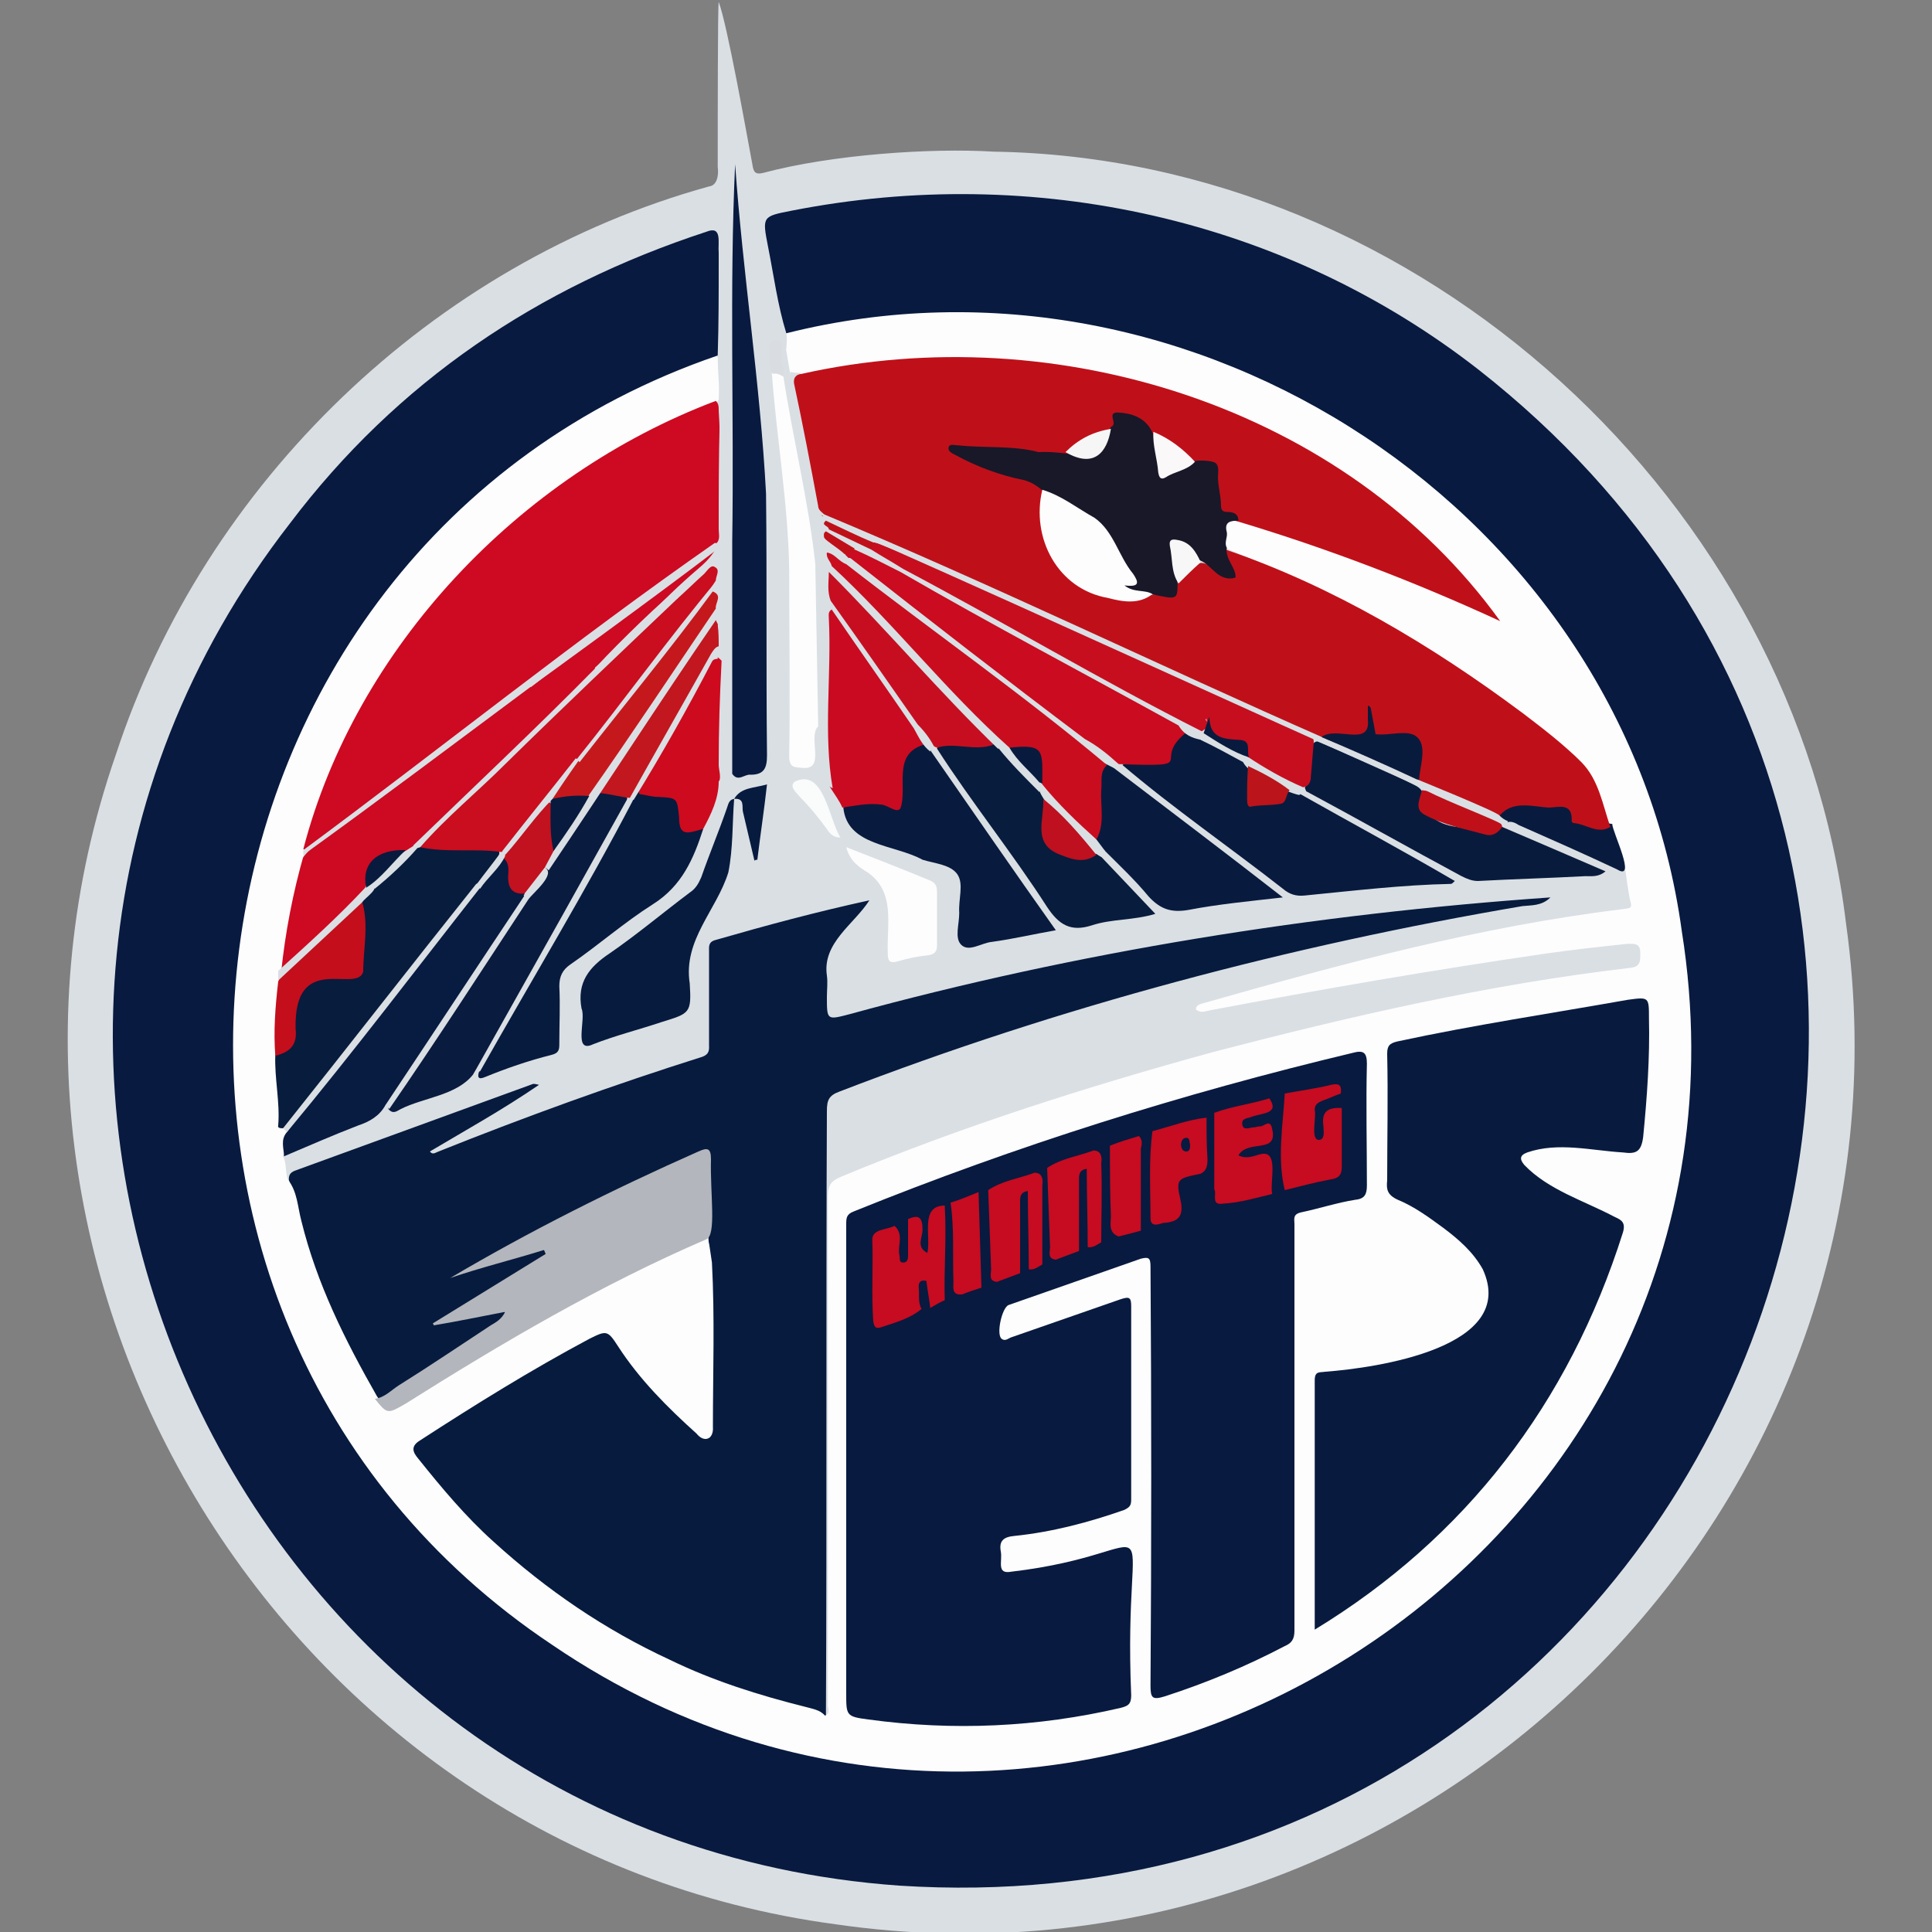 <?xml version="1.0" encoding="utf-8"?>
<!-- Generator: Adobe Illustrator 24.1.0, SVG Export Plug-In . SVG Version: 6.00 Build 0)  -->
<svg version="1.1" id="Layer_1" xmlns="http://www.w3.org/2000/svg" xmlns:xlink="http://www.w3.org/1999/xlink" x="0px" y="0px"
	 viewBox="0 0 200 200" style="enable-background:new 0 0 200 200;" xml:space="preserve">
<rect x="0" y="0" width="200" height="200" fill="#808080" stroke="none"/>
<path style="fill:#DADFE4;" d="M191.1,95.6c-5.3-43.7-44-79.2-88.2-79.9C96.3,15.3,86.1,16,79,17.9c-0.8,0.2-1-0.1-1.1-0.8
	c-0.6-3.2-2.6-14.5-3.5-16.9c-0.1,0.4-0.1,11.8-0.1,17.1c0.1,0.7,0,1.9-0.9,2C44.8,27.2,21.2,50,12,78.1
	c-18.8,54.1,17.6,113.5,74.5,121.1C147.1,208,199.5,155.7,191.1,95.6z"/>
<path style="fill:#CE0922;" d="M74,56.8c-6.4,4.6-12.8,9.4-19,14.3c-0.7-0.1-1.1,0.4-1.6,0.7c-5.1,3.8-10.2,7.7-15.2,11.5
	c-2.4,1.9-5.5,3.4-7.3,6.1c-1,3.7-1.8,7.5-2.1,11.3c0.5,0.3,0.8-0.2,1.1-0.5c2.6-2.8,6.2-5,8.1-8.3c0.2-2.5,1.1-3.3,3.9-3.6
	c1.6-1,3-2.5,4.4-3.8c4.7-4.8,9.7-9.2,14.3-14c0.4-0.4,1-0.8,1-1.4c4.1-3.4,7.3-7.7,11.6-10.9C73.7,57.9,74.6,57.6,74,56.8z"/>
<path style="fill:#081A3F;" d="M81.4,34.5c-0.9-2.9-1.3-6-1.9-9c-0.6-3.1-0.6-3.1,2.5-3.7c25-4.9,51,0.8,71.1,16.5
	c68.4,53.7,26.7,162.5-60,156.9c-69.4-4.9-105.8-86-63.1-141C41.1,39.5,55.7,29.7,73.1,24c1.7-0.7,1.2,1.1,1.3,2.2
	c0,0.8,0,0.8,0,1.2c0,3.1,0,6.1-0.1,9.3c0,0.6-0.4,0.5-0.9,0.7c-8.2,3-15.6,7.3-22.3,12.9C28.5,69,18.9,101.1,27.5,129.2
	c7.9,27.8,33.2,49.5,61.8,53c40.5,6.5,81.3-25.1,84.9-66.1c5.3-44.9-32.4-85.4-77.5-83.3c-4.4,0.2-8.7,0.7-13,1.6
	C83,34.6,82.2,35,81.4,34.5z"/>
<path style="fill:#071B3E;" d="M85.5,177.7c-16.9-3.6-32.5-13.1-42.9-27c-0.4-0.6-0.7-0.9,0.1-1.5c6.2-4,12.5-7.9,19-11.4
	c0.9-0.5,1.4-0.5,2,0.5c2.4,3.8,5.5,7,8.8,10c0.2,0.2,0.4,0.5,1,0.5c0.1-9.3-0.1-18.5-0.3-27.8c0-1.7-0.1-1.8-1.6-1.1
	c-8,3.5-16,7.9-23.6,11.9c2-1,5.1-1.8,7.8-2.5c0.3,0,0.6,0,0.7,0.3c0.1,0.6-0.6,1-1,1.3c-3.2,2-6.4,3.9-9.5,5.8
	c1.5-0.6,3.3-0.6,5-1.1c0.5-0.1,1.1-0.2,1.3,0.3c0.3,0.5-0.3,0.8-0.7,1.1c-1,0.8-2.1,1.4-3.2,2.1c-2.6,1.6-5.1,3.4-7.7,5.1
	c-0.6,0.3-1.1,0.9-1.9,0.5c-4.1-7.1-7.3-14.5-8.9-22.6c0-0.4,0.1-0.7,0.6-0.9c8.2-3,16.5-6,24.7-9c0.1,0,0.2,0,0.6,0.1
	c-3.8,2.6-7.6,4.7-11.3,6.9c0.3,0.4,0.6,0.1,0.9,0c9-3.6,18.1-6.9,27.3-9.8c0.8-0.3,0.7-0.8,0.7-1.3c0-3.2,0-6.4,0-9.6
	c0-0.5-0.1-1,0.7-1.2c5.2-1.5,10.4-2.9,15.9-4.1c-1.6,2.5-4.9,4.4-4.4,7.8c0.1,0.7,0,1.5,0,2.2c0,2.4,0,2.4,2.3,1.8
	c23.7-6.5,48.2-10.4,72.6-12.1c-0.9,0.9-2,0.8-2.9,0.9c-24.1,4.1-47.9,10.4-70.7,19.2c-1.1,0.4-1.3,0.9-1.3,2
	C85.5,135.9,85.6,156.8,85.5,177.7z"/>
<path style="fill:#FDFDFD;" d="M81.4,34.5c42.1-10.6,86.8,18.6,92.7,61.9c10.3,64.8-62.8,110.7-116.9,73.9
	C6,136.2,16.2,56.7,74.3,36.8c0,2.2,0.2,2.7,0.1,4.6c-1.1,1.2-2.7,1.5-4.1,2.1c-7.2,3.3-13.7,7.6-19.5,13.1
	c-12.3,11.5-20,27.4-21.7,44.1c-0.2,5.3-0.6,10.6,0.3,15.8c0.6,0.9,0.3,2.3-0.1,3.2c0.4,0.8,0.2,1.6,0.5,2.4c1,1.3,1,2.8,1.4,4.3
	c1.6,6.5,4.5,12.3,7.8,18.1c1,1.5,1,1.5,2.5,0.5c9.4-5.9,18.9-11.5,29-16.1c3.1-1.8,2.7-1.3,3.2,1.8c0.3,5.7,0.1,11.4,0.1,17
	c0.1,1.3-0.9,1.7-1.7,0.7c-3-2.7-5.9-5.6-8.1-9c-1.1-1.7-1.2-1.7-3-0.8c-6,3.2-11.8,6.8-17.5,10.5c-1,0.6-0.8,1.2-0.2,1.9
	c2.4,3,4.9,6,7.8,8.6c5.5,5,11.5,9.1,18.2,12.2c4.5,2.2,9.3,3.7,14.1,4.9c0.7,0.2,1.5,0.3,2,0.9c0.6-0.2,0.3-0.8,0.3-1.1
	c0-17.5,0-35,0-52.5c0-1.2,0.2-1.7,1.4-2.2c12.5-5.2,25.4-9.3,38.5-12.9c14.2-3.7,28.5-7,43.1-8.7c1.2-0.1,1.1-0.8,1.1-1.6
	c0-1-0.7-0.9-1.3-0.9c-2.8,0.3-5.6,0.6-8.4,1c-11.7,1.7-23.3,3.7-34.9,5.9c-0.5,0.1-0.9,0.3-1.4-0.1c0-0.4,0.3-0.5,0.6-0.6
	c14.4-4.1,28.8-8,43.7-9.8c0.5-0.1,0.9,0,0.7-0.7c-0.3-1.2-0.4-2.5-0.6-3.7c-1.1-1.2-1-2.8-1.6-4.1c-0.6-1.7-1.2-3.4-1.9-5.1
	c-0.7-1.9-2.4-2.8-3.8-4C153,70,144.4,64.6,135,60.3c-2.4-1.1-4.8-2.2-7.3-3.2c-0.5-0.2-0.9-0.4-1.1-0.9c-0.3-2-0.1-2.4,1.2-2.7
	c9.3,2.5,17.7,5.9,26.5,9.9C140,45.6,117.6,35.9,95,37.4c-4.2,0.3-8.2,1.2-12.4,1.6C80.5,39.1,81.7,36,81.4,34.5z"/>
<path style="fill:#081B3E;" d="M134.6,82.2c5.3,3,10.7,5.9,16,9c-0.2,0.2-0.3,0.3-0.4,0.3c-5,0.1-10,0.7-15.1,1.2
	c-0.9,0.1-1.6-0.1-2.3-0.7c-5.5-4.3-11.3-8.3-16.6-12.8c1.4-1.3,4.4,0.7,4.8-1.8c0.1-0.7,0.6-1.2,1.3-1.5c0.7-0.2,1.4,0.1,2,0.4
	c1.6,1,3.8,1.5,4.9,3c0.3,0.9,0.1,1.8,0.2,2.8c0.1,1.8,3.3,0.7,3.9-0.4C133.9,81.6,134.3,81.7,134.6,82.2z"/>
<path style="fill:#081B41;" d="M29.4,119.7c0-0.8-0.4-1.7,0.3-2.5c6.1-8.8,13.4-16.9,19.8-25.5c0.7-0.6,1.2-1.4,1.7-2.1
	c0.3-0.4,0.6-0.9,1.2-0.8c0.6,0.3,0.5,0.9,0.5,1.4c-0.2,2.5,2.8,1.3,0.9,3.8c-4.3,6.4-8.5,12.9-12.8,19.3c-0.3,0.4-0.6,0.9-1.1,1.1
	c-0.6,1.1-1.6,1.7-2.8,2.1C34.5,117.5,32,118.6,29.4,119.7z"/>
<path style="fill:#071B3E;" d="M72.8,85.8c-1,3.1-2.2,5.9-5.2,7.8s-5.6,4.2-8.5,6.2c-0.9,0.6-1.2,1.3-1.2,2.3c0.1,2,0,3.9,0,5.9
	c0,0.6,0,1-0.8,1.2c-2.4,0.6-4.7,1.4-6.9,2.3c-0.7,0.3-0.8,0-0.6-0.6c0.1-1.5,1.1-2.5,1.7-3.7c4.6-8.2,9.4-16.4,14-24.7
	c0.4-0.7,1.3-0.8,2.1-0.6c0.9,0.1,1.8-0.2,2.6,0.3c0.9,0.5,0.6,1.6,0.7,2.4C70.9,86.1,72.1,85.3,72.8,85.8z"/>
<path style="fill:#081B3E;" d="M96.4,77.8c4.3,6.2,8.5,12.3,12.9,18.5c-2.3,0.4-4.4,0.9-6.6,1.2c-1.1,0.1-2.4,1.1-3.2,0.3
	c-0.7-0.7-0.2-2.1-0.2-3.3c-0.1-1.4,0.5-3-0.2-4s-2.3-1.1-3.6-1.5c-2.9-1.6-7.8-1.4-8.2-5.4c1.3-1,2.9-0.8,4.3-0.5
	c1.2,0.3,1.5-0.2,1.4-1.2c-0.1-2-0.1-4.4,2.2-4.9C95.9,76.9,96.3,77.2,96.4,77.8z"/>
<path style="fill:#CB0B1F;" d="M122.7,75.9c-3.6,3,1.8,3.5-6.9,3.2c-8.7-5.3-16.3-12.4-24.6-18.3c-1-0.9-5.7-3.2-2.7-4.2
	c1.8,0.3,3.2,1.7,4.9,2.3c9.5,5.4,19.2,10.5,28.7,16C122.4,75.1,122.7,75.4,122.7,75.9z"/>
<path style="fill:#091B3F;" d="M49,111.2c-1.7,2.2-5.1,2.4-7.5,3.6c-0.4,0.2-0.8,0.6-1.3,0c0-1.1,0.8-1.7,1.4-2.5
	c4.3-6.4,8.6-12.9,12.8-19.3c2.4-3.4,4.6-7,6.9-10.5c0.8-1.1,2.6-0.7,3.6,0c0.2,1-0.5,1.8-0.9,2.5C59,93.7,54.5,102.8,49,111.2z"/>
<path style="fill:#071B3E;" d="M76,82.7c-0.2,2.5-0.1,5.1-0.6,7.6c-1.2,3.9-4.7,7-4,11.5c0.2,3.1,0,3.1-2.9,4
	c-2.4,0.8-4.8,1.4-7.1,2.3c-2.1,1-0.7-2.6-1.2-3.7c-0.5-2.7,0.8-4.3,2.9-5.7c2.9-2,5.5-4.2,8.3-6.3c0.6-0.4,0.9-0.9,1.2-1.6
	c0.8-2.3,1.8-4.7,2.6-7C75.4,83.3,75.4,82.8,76,82.7z"/>
<path style="fill:#091B3D;" d="M155.5,85.6c3.5,1.5,7,3,10.7,4.6c-0.7,0.6-1.4,0.5-2.1,0.5c-3.7,0.2-7.4,0.3-11.1,0.5
	c-0.6,0-1.1-0.2-1.7-0.5c-5.4-2.9-10.7-5.9-16.1-8.8c-0.1-0.1-0.2-0.3-0.1-0.4c0.7-1.4,0.4-3.1,0.8-4.5c0.2-0.2,0.4-0.3,0.6-0.2
	c3.3,1.4,6.6,2.8,9.8,4.4c0.4,0.2,0.8,0.4,1,0.9c0,2,1.2,3.2,3.5,3.5c0.8,0.1,1.7,0.2,2.4,0.6C154.2,86.4,154.8,85.6,155.5,85.6z"/>
<path style="fill:#081C3D;" d="M114,88.7c1.8,1.9,3.6,3.8,5.6,5.9c-2.3,0.7-4.5,0.5-6.6,1.2c-2.2,0.7-3.4-0.1-4.6-1.9
	c-3.6-5.6-7.8-10.8-11.4-16.4c0.3-1.5,4.3-0.2,5.6-0.6c2.2,0.8,3.4,3.5,5.2,5c0.2,0.3,0.4,0.7,0.4,1c0.2,2.9-0.8,4.7,2.6,5.7
	C111.9,89.1,113.2,87.8,114,88.7z"/>
<path style="fill:#081B3F;" d="M115.3,79.5c5.9,4.5,11.6,8.8,17.5,13.4c-3.5,0.4-6.7,0.7-9.8,1.3c-1.8,0.3-2.9-0.1-4.1-1.4
	c-1.4-1.7-3-3.2-4.6-4.8c-0.7-0.2-1.1-0.7-1.1-1.5c0.5-1.8,0.3-3.7,0.4-5.5c0-0.8-0.1-1.6,0.8-2C114.9,79,115.1,79.2,115.3,79.5z"/>
<path style="fill:#CA0A20;" d="M95.6,77.1c-3.3,1-1.6,4.5-2.4,6.6c-0.4,0.5-1.2-0.3-1.9-0.4c-1.4-0.2-2.7,0.1-4.1,0.3
	c-0.6-1.4-1.9-2.5-2-4.1c0.2-5.4-0.3-10.9,0.2-16.2c0.8-0.9,1.1,0,1.4,0.4c2.6,3.8,5.3,7.6,7.8,11.4C95.1,75.8,95.9,76.2,95.6,77.1z
	"/>
<path style="fill:#FDFDFD;" d="M84.6,75.3c-0.9,1.2,0.8,4.3-1.4,4.2c-0.8-0.1-1.5,0.1-1.5-1.2c0.1-6.4,0-12.8,0-19.2
	c-0.1-6.9-1.3-13.7-1.8-20.5c0.6-0.4,1-0.2,1.4,0.4c1.1,4.4,1.5,8.9,2.5,13.2c1.5,6.9,0.9,14.1,1.2,21.2
	C85,74.1,85.2,74.8,84.6,75.3z"/>
<path style="fill:#CE0A1E;" d="M72.8,85.8c-1.7,0.5-2.5,0.8-2.5-1.2c-0.2-2-0.2-2-2.1-2.1c-0.7,0-1.3-0.2-2-0.3
	c-0.4-0.8,0.2-1.4,0.6-2C68.9,76.5,71,72.8,73,69c0.3-0.5,0.5-1.9,1.7-0.6c-0.2,3.9-0.3,7-0.3,10.8c0,0.4,0.3,1.4,0,1.7
	C74.4,82.7,73.6,84.3,72.8,85.8z"/>
<path style="fill:#C70E21;" d="M102.8,77.1c-1.9,0.7-4-0.3-5.8,0.3c-1.1-0.4-1.5-1.6-2.3-2.3c-3-4.4-6-8.7-9-13
	c-0.5-1-0.4-4.3,1.2-2.4c5.2,5.4,10.3,10.8,15.5,16.2C102.6,76.2,103,76.5,102.8,77.1z"/>
<path style="fill:#FDFDFD;" d="M87.6,87.7c3.1,1.2,5.9,2.3,8.8,3.5C97,91.5,97,92,97,92.5c0,1.8,0,3.5,0,5.3c0,0.7-0.2,1-1,1.1
	c-1,0.1-2,0.3-3,0.6c-1,0.3-1.1-0.1-1.1-0.9c-0.1-3,0.8-6.3-2.1-8.3C89,89.8,88,89.2,87.6,87.7z"/>
<path style="fill:#DADFE4;" d="M85.8,59.2c0,1-0.2,2,0.2,3c-0.1,0.3,0.3,0.6,0.1,0.9c-0.4,0.2-0.3,0.6-0.3,0.9
	c0.3,5.8-0.6,11.9,0.4,17.6c-2.4-1.1-1.2-4.1-1.5-6.2c-0.1-5.7-0.2-11.3-0.3-17c-0.7-6.5-2.3-12.9-3.3-19.4c-0.1-0.3-0.2-0.6,0-0.9
	c0.2-0.6-0.2-1.3,0.3-1.8c0.8,5.2,2.2,10.4,3,15.6c0.1,0.8,0.8,1.1,1.1,1.7c0.1,0.5,0.5,1.1,0.2,1.6c-0.3,0.6-0.1,1.3,0.1,1.9
	C85.9,57.8,86.7,58.6,85.8,59.2z"/>
<path style="fill:#081B3E;" d="M166.9,85.3c0,0.8,2.6,6,0.5,4.7c-3.4-1.6-6.8-3.1-10.2-4.6c-0.3-0.2-0.7-0.4-1.1-0.3
	c-1.7-0.1-0.6-2,0.5-2c1.9-0.2,4.5-0.5,6.2,0.2C163.6,85.1,165.3,85,166.9,85.3z"/>
<path style="fill:#DADFE4;" d="M49,111.2c3.1-5.5,6.1-10.9,9.2-16.4c2.3-4.1,4.5-8.1,6.8-12.2c0.2-0.1,0.5-0.1,0.6,0.1
	c-5,9.6-10.6,18.8-15.9,28.2C49.4,110.9,49.4,111.6,49,111.2z"/>
<path style="fill:#BF1019;" d="M155.5,85.6c-0.4,0.6-1,1-1.7,0.8c-2.2-0.6-4.4-1-6.4-2.1c-1-0.6-0.4-1.6-0.2-2.5
	c2.8,0.3,5.8,1.9,8.2,3.5C155.5,85.5,155.5,85.5,155.5,85.6z"/>
<path style="fill:#DADFE4;" d="M54.7,93.1c-4.8,7.3-9.5,14.6-14.4,21.7c-0.1-0.1-0.3-0.3-0.4-0.4c4.8-7.2,9.6-14.5,14.4-21.7
	C54.6,92.6,54.7,92.7,54.7,93.1z"/>
<path style="fill:#071B3E;" d="M76,82.7C76,82.7,75.9,82.7,76,82.7c0.7-1.2,2-1.1,3.4-1.5c-0.3,2.7-0.7,5.3-1,7.8
	c-0.1,0-0.2,0-0.3,0.1c-0.4-1.7-0.8-3.4-1.2-5.1C76.8,83.5,77.1,82.6,76,82.7z"/>
<path style="fill:#FAFBFB;" d="M87,86.7c-0.9,0-1.2-0.6-1.5-1c-0.8-1.1-1.7-2.2-2.6-3.1c-0.4-0.5-1.3-1.2-0.6-1.7
	C85.3,79.5,85.8,84.8,87,86.7z"/>
<path style="fill:#DADFE4;" d="M113.5,86.9c0.3,0.4,0.6,0.8,0.9,1.2c0,0.3-0.1,0.5-0.4,0.6c-1.1-0.4-8.1-7.2-6.2-7.8
	C109.7,82.8,111.9,84.5,113.5,86.9z"/>
<path style="fill:#DADFE4;" d="M135.1,81.6c0,0.1,0.1,0.2,0.1,0.3c-0.2,0.1-0.5,0.2-0.7,0.4c-1.2-0.2-6.2-2.5-5.9-3.9
	c0.2-0.2,0.4-0.2,0.6-0.2C131.3,79.2,133.4,80.1,135.1,81.6z"/>
<path style="fill:#D9DCE0;" d="M81.1,38.1c0,0.3,0,0.6,0,0.9c-0.3-0.2-0.7-0.4-1.1-0.3c-0.5-0.9-0.3-1.9-0.3-2.8
	c0-0.4,0.1-0.7,0.6-0.7s0.5,0.3,0.6,0.7C80.9,36.6,80.6,37.4,81.1,38.1z"/>
<path style="fill:#DADFE4;" d="M115.3,79.5c-1.3-0.7-2.7-1.1-3.4-2.6c0-0.2,0.2-0.4,0.4-0.4c1.3,0.7,2.4,1.6,3.5,2.6
	C115.8,79.4,115.5,79.5,115.3,79.5z"/>
<path style="fill:#DADFE4;" d="M95,75c0.7,0.7,1.3,1.5,1.7,2.3c-0.1,0.2-0.3,0.3-0.4,0.5c-0.8-0.6-1.2-1.5-1.7-2.4
	C94.7,75.2,94.8,75,95,75z"/>
<path style="fill:#081A3F;" d="M87.6,151.6c0-8.3,0-16.6,0-24.8c0-0.7,0-1.1,0.8-1.4c16.8-6.8,34-12.2,51.6-16.4
	c1.1-0.3,1.5-0.1,1.5,1.1c-0.1,4.2,0,8.4,0,12.6c0,0.9-0.2,1.4-1.2,1.5c-1.9,0.3-3.7,0.9-5.6,1.3c-0.9,0.2-0.7,0.7-0.7,1.2
	c0,14,0,28,0,42.1c0,0.9-0.3,1.3-1,1.6c-4,2.1-8.1,3.8-12.4,5.2c-1.3,0.4-1.5,0.2-1.5-1.1c0.1-14.5,0.1-28.9,0-43.4
	c0-0.9-0.2-1-1-0.8c-4.6,1.6-9.1,3.2-13.7,4.8c-0.7,0.3-1.3,3.1-0.7,3.5c0.4,0.3,0.7-0.1,1.1-0.2c3.7-1.3,7.5-2.6,11.2-3.9
	c0.9-0.3,1.1-0.2,1.1,0.7c0,6.7,0,13.3,0,20c0,0.6-0.1,0.8-0.7,1.1c-3.7,1.3-7.5,2.3-11.4,2.7c-1.1,0.1-1.6,0.5-1.4,1.6
	c0.2,1-0.5,2.4,1.1,2.1c17-2,11.5-8.6,12.4,12.8c0,0.9-0.3,1.1-1.1,1.3c-8.6,2-17.3,2.4-26.1,1.2c-2.3-0.3-2.3-0.4-2.3-2.7
	C87.6,167.5,87.6,159.6,87.6,151.6L87.6,151.6z"/>
<path style="fill:#BF1019;" d="M155.2,84.5c-2.9-1-5.6-2.3-8.3-3.7c-0.6-0.9-12.4-4.8-14.5-5.9c-7-3.1-14-6.3-21-9.5
	c-8.7-4.1-17.7-7.8-26.3-12C84,52.5,84.2,51.1,84,50c-0.7-3.3-1.4-6.7-2-10c-0.2-1,0.2-1.2,1-1.3c26.3-5.9,56.3,3.4,72.3,25.6
	c-8.9-4.1-17.8-7.5-27.1-10.3c-4.3-0.8-0.4-6.1-4.3-5.9c-1.7-0.9-2.9-2.4-4.7-3.1c-0.6-1.2-3.5-2.6-3.9-0.5c0,0.2-0.3,0.3-0.4,0.4
	c-1.8,0.4-3.3,1.5-4.9,2.4c-3.7,0.3-7-0.6-11.1-0.6c2.4,1.6,4.8,2.2,7.2,2.9c1.4,0.3,2.4,1.1,1.9,2.7c-0.9,6.3,5.1,11.2,11.1,9.3
	c0.3-0.1,0.7-0.1,1,0c1.1,0.4,1.5-0.1,1.6-1c1.1-1.4,2.3-3.5,4.1-1.5c0.4,0.4,0.9,0.8,1.5,0.7c0.1-1-1.3-1.8-0.4-2.9
	c11.1,3.8,21.3,9.9,30.7,16.9c2.1,1.6,4.2,3.2,6.1,5.1c1.8,1.8,2.2,4.4,3,6.7c-1.3,0.8-2.5-0.3-3.8-0.4c-0.1,0-0.2-0.1-0.2-0.2
	c0.1-2-1.4-1.4-2.4-1.4C158.7,83.5,156.5,82.8,155.2,84.5z"/>
<path style="fill:#CE0922;" d="M74.1,41.5c0.3,0.3,0.3,0.6,0.3,1c0.2,3.2,0.2,6.6,0.1,9.8c0.6,3.5,0.5,3.7-2.6,5.6
	c-13.2,9.9-26.3,19.7-39.5,29.6c-0.3,0.2-0.6,0.6-1,0.4C36.8,67.1,53.7,49.2,74.1,41.5z"/>
<path style="fill:#081B3F;" d="M136.1,168.7c0-8.7,0-17.3,0-25.8c0-1,0.5-0.8,1.1-0.9c5.3-0.4,20-2.5,16.3-10.6
	c-1-1.8-2.5-3.1-4.1-4.3c-1.5-1.1-3-2.2-4.7-2.9c-1.1-0.5-1.2-1.1-1.1-2c0-4.4,0.1-8.7,0-13.1c0-0.8,0.2-1.1,1.1-1.3
	c7.9-1.7,15.9-2.9,23.8-4.3c2.2-0.3,2.2-0.3,2.2,1.9c0.1,4.1-0.2,8.2-0.6,12.3c-0.2,1.5-0.7,1.8-2.1,1.6c-3.3-0.2-6.7-1.1-9.9,0
	c-0.8,0.3-0.8,0.7-0.3,1.3c2.5,2.6,6.2,3.7,9.4,5.4c0.7,0.3,1.1,0.6,0.8,1.6C162.4,145.3,151.7,159.2,136.1,168.7z"/>
<path style="fill:#B3B6BC;" d="M38.8,144.8c1-0.1,1.7-0.9,2.5-1.4c3.2-2,6.3-4.1,9.5-6.2c0.5-0.3,1.1-0.6,1.5-1.4
	c-2.6,0.5-5,1-7.4,1.4c0-0.1-0.1-0.2-0.1-0.2c3.9-2.4,7.8-4.8,11.7-7.2c-0.1-0.1-0.1-0.3-0.2-0.4c-3.2,1-6.5,1.8-9.7,2.9
	c8.3-4.9,16.9-9.2,25.7-13.1c0.9-0.4,1.3-0.4,1.3,0.8c-0.1,3.6,0.6,7.9-0.5,8.3C62.2,133,52,139,42,145.3
	C40.1,146.4,40.1,146.4,38.8,144.8z"/>
<path style="fill:#081C3D;" d="M29.3,116.8c-0.2,0-0.6,0-0.5-0.3c0.2-2.4-0.4-4.9-0.3-7.3c2.5-1.5,1-4.6,2.4-6.7
	c1-1.3,2.4-1.8,4-1.7c2.1,0.1,2.2,0,2.3-2c0.2-1.8,0.2-3.5,0-5.2c0.1-0.8,0.7-1.3,1.2-1.9c2-1.1,3.1-3.6,5.3-4.4
	c2.6,0.5,5.3-0.2,7.8,0.5c0.4,0.5,0.1,0.9-0.2,1.3c-0.6,0.9-1.2,1.6-1.9,2.4c-5.5,7.1-11.1,14.1-16.6,21.2
	C31.8,114.3,31,115.9,29.3,116.8z"/>
<path style="fill:#C40E1C;" d="M37.5,93.4c0.7,2.4,0.1,4.8,0.1,7.2c-0.7,2.3-7.2-2.2-7,5.9c0.2,1.7-0.6,2.4-2.1,2.8
	c-0.2-2.6,0-5.1,0.3-7.7c0.4-1.1,1.4-1.7,2.2-2.5c1.8-1.8,3.8-3.4,5.5-5.2C36.8,93.6,37,93.2,37.5,93.4z"/>
<path style="fill:#DADFE4;" d="M54.8,71.2C47,77,39.3,82.8,31.4,88.5c0-0.2,0-0.3,0-0.5C45.6,77.5,59.5,66.3,74,56.2
	c0.8,0.1,0.3,0.5,0.2,0.7C68.2,61.5,55.8,70.5,54.8,71.2z"/>
<path style="fill:#DADFE4;" d="M29.3,116.8c6.7-8.4,13.3-16.9,20-25.3c0.3-0.1,0.5,0.1,0.4,0.4c-6.6,8.4-13.1,17-20,25.3
	C29.6,117.1,29.5,117,29.3,116.8z"/>
<path style="fill:#DADFE4;" d="M37.5,93.4c-2.9,2.7-5.8,5.4-8.7,8.1c0-0.3,0-0.7,0-1c3.1-2.8,6.2-5.6,9-8.6c0.1-0.4,0.3-0.5,0.7-0.5
	C39.5,91.9,37.8,92.9,37.5,93.4z"/>
<path style="fill:#DADFE4;" d="M83,38.6c-0.4,0.2-0.9,0.3-0.8,1.1c0.9,4.2,1.7,8.4,2.5,12.7c0,0.5,0.6,0.7,0.7,1
	c-0.8,0.1-1.2-1.1-1.3-1.9c-0.5-4.4-2.2-8.6-2.3-13C82.2,38.6,82.6,38.6,83,38.6z"/>
<path style="fill:#BB141A;" d="M129.2,79.3c1.5,0.7,3,1.5,4.3,2.5c-0.4,0.4-0.3,1.3-0.9,1.4c-1,0.2-2.1,0.1-3.1,0.3
	c-0.4,0.1-0.4-0.5-0.4-0.8C129.1,81.6,129.1,80.5,129.2,79.3z"/>
<path style="fill:#DADFE4;" d="M128.8,78.3c0,0.2-0.1,0.4-0.1,0.6c-1.5-0.8-2.9-1.6-4.4-2.3C124.9,75.1,128.3,77.4,128.8,78.3z"/>
<path style="fill:#DADFE4;" d="M125,76.2c-0.2,0.1-0.4,0.2-0.6,0.4c-1-0.2-1.8-0.5-2.4-1.5C122.2,73.8,125,75.4,125,76.2z"/>
<path style="fill:#C2111F;" d="M54.3,92.5c-1.2,0.1-1.7-0.5-1.7-1.7c0-0.6,0.2-1.3-0.4-1.9c-0.1-0.1-0.1-0.3,0-0.4
	c1.1-1.8,2.6-3.4,3.9-5c0.3-0.3,0.7-0.8,1.1-0.1c0.4,1.5,0,3,0.3,4.5c0,0.8-0.7,1.3-0.9,2C56,90.8,55.5,92,54.3,92.5z"/>
<path style="fill:#DADFE4;" d="M52.3,88.6c-0.6,1.3-1.8,2.2-2.6,3.4c-0.1-0.1-0.3-0.3-0.4-0.4c0.8-1.1,1.7-2.2,2.5-3.3
	C52,88.2,52.3,88.3,52.3,88.6z"/>
<path style="fill:#DADFE4;" d="M54.3,92.5c0.7-0.9,1.4-1.8,2.1-2.7c1.2,0.7-1.2,2.6-1.7,3.3c-0.2-0.1-0.3-0.2-0.5-0.4
	C54.3,92.6,54.3,92.5,54.3,92.5z"/>
<path style="fill:#DADFE4;" d="M65.6,82.8c-0.1,0-0.3-0.1-0.4-0.1c-0.3-0.7,0.2-1.2,0.5-1.7c2.5-4.1,4.9-8.3,7.1-12.6
	c0.3-0.6,0.5-1.5,1.5-1.4c0,0.4,0,0.8,0,1.2c-0.3,0-0.5,0.1-0.6,0.3C71.2,73.3,68.5,78.1,65.6,82.8z"/>
<path style="fill:#DADFE4;" d="M122.3,74.8c-0.1,0.1-0.2,0.2-0.3,0.3c-9.6-5.3-19.3-10.4-28.8-15.9c0-0.8,1.1-0.5,1.5-0.2
	c8.7,5,17.6,9.7,26.3,14.6C121.5,73.9,122.2,74.1,122.3,74.8z"/>
<path style="fill:#DADFE4;" d="M112.3,76.5c-0.4,0.6-1.1,0.3-1.5-0.1c-6-4.5-12-9.2-17.9-13.8c-1.4-1.1-2.9-2.1-4.2-3.2
	c-0.4-0.4-1-0.6-1.1-1.3c0.1-0.3,0.3-0.5,0.6-0.2C96.2,64.2,104.2,70.4,112.3,76.5z"/>
<path style="fill:#DADFE4;" d="M93.5,58.9c-0.1,0.1-0.2,0.2-0.3,0.3c-1.6-0.8-3.1-1.6-4.7-2.3c-1.1-0.3-2.4-0.5-3-1.8
	c1.1-1.1,2.4,0.4,3.4,0.8c0.5,0.2,0.9,0.5,1.4,0.8C91.4,57.4,92.8,57.5,93.5,58.9z"/>
<path style="fill:#BF1019;" d="M85.5,55c1,0.6,2,1.2,3,1.8c-0.3,0.2-0.6,0.4-0.9,0.6c-1.2,0-1.8-0.8-2.3-1.8
	C85.3,55.4,85.2,55.2,85.5,55z"/>
<path style="fill:#DADFE4;" d="M85.3,55.7c0.9,0.8,2.1,1.4,2.8,2.4c-0.2,0-0.4,0.1-0.5,0.3C86.2,58.4,85,56.9,85.3,55.7z"/>
<path style="fill:#C2171F;" d="M74.4,66.9c-0.4,0.1-0.6,0.5-0.8,0.8c-2.8,5-5.6,9.9-8.4,14.9c-1-0.1-2-0.4-3.1-0.5
	c-0.3-0.7,0.2-1.1,0.5-1.6c3.4-5.3,7-10.4,10.4-15.7c0.3-0.4,0.5-0.9,1.1-0.8c0.3,0.2,0.4,0.4,0.2,0.7
	C74.4,65.5,74.4,66.2,74.4,66.9z"/>
<path style="fill:#DADFE4;" d="M74.1,64.2c-5.9,8.6-11.5,17.3-17.3,25.9c-0.1-0.1-0.2-0.2-0.4-0.3c4.6-8.9,11-16.7,16.3-25.3
	c0.4-0.6,0.7-1.3,1.5-1.5C74.8,63.4,74.7,63.8,74.1,64.2z"/>
<path style="fill:#C70E1F;" d="M93.5,58.9c-1.1-0.7-2.2-1.3-3.3-2c-0.2-0.4,0.1-0.6,0.3-0.8c15,5.9,29.4,13.4,44.3,19.6
	c0.5,0.2,1.2,0.3,1.2,1.1c-0.1,1.2-0.2,2.4-0.3,3.6c0,0.5-0.2,1-0.8,1.1c-2.1-0.9-4-2-5.8-3.2c-0.5-1-1.2-1.5-2.3-1.7
	c-1.5-0.2-1.5-0.4-1.9-2.1c0-0.2-0.1,0-0.1,0c0.5,0.6,0.1,0.9-0.4,1.2C114.1,70.5,103.9,64.4,93.5,58.9z"/>
<path style="fill:#BE101F;" d="M108,82.7c2.1,1.7,3.8,3.7,5.5,5.8c-1.2,0.8-2.2,0.6-3.7,0C106.8,87.4,108.1,84.9,108,82.7z"/>
<path style="fill:#DADFE4;" d="M85.8,59.2c0.1-0.2,0.2-0.4,0.2-0.6c1.1,0,1.7,0.9,2.2,1.6c4.8,5.3,9.7,10.5,14.7,15.6
	c0.5,0.3,1.5,1.8,0.4,1.7C97.3,71.7,91.8,65.2,85.8,59.2z"/>
<path style="fill:#DADFE4;" d="M103.4,77.5c0.1-0.1,0.2-0.3,0.4-0.4c0.4-0.1,0.7,0.1,1,0.3c1,1.5,3.2,2.5,2.8,4.6
	C106.1,80.5,104.7,79.1,103.4,77.5z"/>
<path style="fill:#C90D1F;" d="M104.5,77.4c-6.5-5.8-12-12.9-18.4-18.8c-0.1-0.5-0.6-0.8-0.5-1.4c0.8,0.1,1.2,0.9,2,1.2
	c9,7,18.3,13.5,27,20.8c-0.8,0.7-0.5,1.7-0.6,2.6c-0.1,1.7,0.4,3.5-0.5,5.1c-2-1.8-3.9-3.6-5.6-5.7c-0.4-0.6-0.4-1.4-0.4-2.1
	C107.6,77,105.5,78.3,104.5,77.4z"/>
<path style="fill:#DADFE4;" d="M95,75c-0.1,0.1-0.2,0.2-0.4,0.4c-2.8-4.1-5.7-8.2-8.5-12.3c0-0.3-0.5-0.6-0.1-0.9
	C89,66.4,92,70.7,95,75z"/>
<path style="fill:#DADFE4;" d="M85.3,77.6c0-4.7,0-9.3,0-14h0.1c0,4.7,0,9.4,0,14C85.4,77.7,85.4,77.6,85.3,77.6z"/>
<path style="fill:#DADFE4;" d="M74.1,64.2c0.2-0.4,0.5-0.7,0.1-1.1c-0.4-0.5,0-1.2-0.5-1.7c0-0.5,0.3-0.8,0.2-1.3
	c0-2.7-3.2,3.5-4,1.5c1.1-2.2,3.1-2.8,4.2-4.8c0.1-0.2,0.3-0.4,0-0.5c0.5-0.4,0.3-1,0.3-1.5c0-3.7,0-7.4,0.1-11.1
	c0.5,1.4,0.3,2.9,0.2,4.3c0.1,5.3,0.9,10.4,0.6,15.7c0,0.6,0,1.2-0.9,1.1C74.3,64.6,74.2,64.4,74.1,64.2z"/>
<path style="fill:#081B3E;" d="M104.5,77.4c3.7-0.4,3.4,0.3,3.4,3.7c-0.1,0-0.2-0.1-0.3-0.1C106.6,79.8,105.3,78.8,104.5,77.4z"/>
<path style="fill:#081B3E;" d="M124.6,75.9c0.2-0.6,0.4-1.2,0.6-1.7c0,2.3,1.6,2.3,3.2,2.4c1.2,0.1,0.6,1.2,0.9,1.8
	C127.7,77.9,126,76.8,124.6,75.9z"/>
<path style="fill:#C70B20;" d="M137,116.6c0,0.4,0.2,1.3-0.4,1.4c-1,0.1-0.3-2.3-0.5-3.1c0-0.7,0.5-0.8,0.9-1
	c0.6-0.2,1.2-0.5,1.8-0.7c0.1-0.8-0.1-1.1-1-0.9c-1.6,0.4-3.2,0.6-4.8,0.9c-0.2,3.3-0.8,6.8,0,10c1.6-0.4,3.1-0.8,4.7-1.1
	c0.8-0.1,1.2-0.4,1.2-1.3c0-2,0-4.1,0-6.1C137.3,114.6,136.8,115.2,137,116.6z"/>
<path style="fill:#181829;" d="M127,56.7c-0.3-0.5,0.1-1.1,0-1.6c-0.3-1.1,0.4-1.2,1.2-1.2c0-0.7-0.5-0.9-1.1-0.9
	c-0.4,0-0.7-0.1-0.7-0.6c0-1.2-0.4-2.3-0.3-3.4c0.1-1.2-0.4-1.2-1.2-1.3c-1.1-0.1-2.1,0.1-3.1,0.7c-3.7,2.1,0.3-5.4-6.1-5.7
	c-1.2,0,0.1,1.2-0.7,1.5c-1.9,4.2-3.8,2.4-7.5,2.6c-2.6-0.7-5.5-0.4-8.3-0.7c-0.4,0-0.9-0.2-1,0.2s0.3,0.6,0.7,0.8
	c2.2,1.2,4.6,2.1,7.1,2.6l0,0c1.5,0.4,1.9,1.3,3.2,1.9c1.6,1.1,3.6,1.6,4.8,3.3c1,1.4,1.8,2.9,2.7,4.4c0.2,0.3,0.5,0.6,0.1,0.9
	c-1.2,1-0.1,1,0.5,1.2s1.3,0.1,1.9,0.1c2.7,0.6,2.7,0.6,2.7-1.2c0.1-1.1-0.3-2.1-0.4-3.2c-0.3-0.9,0.4-1.1,1.1-0.7
	c0.7,0.4,0.9,1.3,1.6,1.6c1.3,0.5,1.9,2.3,3.7,1.8C128,58.8,126.8,57.9,127,56.7z"/>
<path style="fill:#FDFDFD;" d="M107.9,50.7c2,0.6,3.6,1.9,5.4,2.9c2,1.4,2.5,4,4,5.8c0.6,0.9,0.7,1.4-0.9,1.2c1,0.8,2.1,0.4,2.9,0.9
	c-1.4,1.1-3.1,0.8-4.6,0.4C109.5,61,106.7,55.7,107.9,50.7z"/>
<path style="fill:#DADFE4;" d="M155.2,84.4c-0.3-0.4-8.7-3.8-8.7-3.8c-3.1-1.4-6.1-2.9-9.2-4.1c-17.3-7.6-34.6-16-52.1-23.3
	c0,0.1,0,0.2,0,0.3c1.6,1.6,3.7,2.3,5.9,2.8c18.5,8.2,36.9,16.7,55.3,24.9c2.9,1.6,6.1,2.7,9.1,4.1c0.3,0,0.5,0,0.6-0.3
	C155.8,84.9,155.5,84.7,155.2,84.4z"/>
<path style="fill:#CA0D1F;" d="M70.2,61.9c0.9-0.8,1.8-1.7,2.7-2.5c0.3-0.3,0.7-1,1.1-0.7c0.6,0.3,0.1,0.9,0.1,1.4
	c-4.1,6.6-9.6,12.4-14.3,18.7c-2.1,2.8-4.5,5.4-6.6,8.2c-0.4,0.5-0.7,0.9-1.3,1.2c-2.8-0.4-5.6,0.1-8.4-0.5c-0.2-0.7,0.4-1,0.7-1.3
	c6-5.6,11.8-11.4,17.8-17C64.8,66.9,67.1,63.7,70.2,61.9z"/>
<path style="fill:#DADFE4;" d="M70.2,61.9c-6,5.7-12,11.4-17.9,17.2c-2.9,2.9-6.1,5.5-8.8,8.6c-0.3,0.1-0.8,0.3-0.7-0.2
	c6.3-6.1,12.7-12.1,18.8-18.3c0.7-0.9,5.8-6,8-7.8C69.8,61.4,70.1,61.7,70.2,61.9z"/>
<path style="fill:#DADFE4;" d="M42.9,87.5c0.1,0.1,0.2,0.2,0.3,0.3c-1.3,1.5-2.8,2.9-4.4,4.2c-0.1-0.1-0.2-0.3-0.3-0.4
	C38.9,89.5,41.3,88.6,42.9,87.5z"/>
<path style="fill:#081B3E;" d="M42,88c-1.4,1.3-2.5,2.9-4.1,3.9C37.4,89.4,39,87.9,42,88z"/>
<path style="fill:#081B3E;" d="M61,82.4c-1.1,2-2.4,3.9-3.7,5.7C56.9,86.4,57,84.7,57,83c-0.1-0.3,0.2-0.5,0.4-0.6
	C58.6,82,59.8,81.7,61,82.4z"/>
<path style="fill:#DADFE4;" d="M57.2,82.7c-1.8,1.8-3.2,3.9-4.9,5.8c-0.1-0.1-0.2-0.3-0.3-0.4c2.5-3.2,5.1-6.4,7.6-9.6
	c0.2,0.1,0.4,0.2,0.4,0.4C59.5,80.5,58.5,81.7,57.2,82.7z"/>
<path style="fill:#C5181D;" d="M57.2,82.7c4.8-7.4,10.6-14.1,15.9-21.1c0.2-0.2,0.3-0.4,0.6-0.4c1.2,0.4,0.3,1.2,0.4,1.8
	c-4.4,6.5-8.7,13-13.2,19.4C59.7,82.3,58.5,82.4,57.2,82.7z"/>
<path style="fill:#DADFE4;" d="M73.8,61.2c-4.4,6-9.2,11.8-13.8,17.7c-0.1-0.1-0.2-0.2-0.3-0.3c4.9-6.1,9.5-12.5,14.5-18.5
	C74.7,60.7,74,60.9,73.8,61.2z"/>
<path style="fill:#FAF8F8;" d="M123.7,47.8c-0.8,0.9-2.1,1-3,1.6c-0.5,0.3-0.7,0.1-0.8-0.5c-0.1-1.4-0.6-2.8-0.5-4.2
	C121.1,45.4,122.5,46.5,123.7,47.8z"/>
<path style="fill:#F7F6F6;" d="M115,44.4c-0.4,2.5-1.8,4.1-4.7,2.4C111.6,45.5,113.1,44.7,115,44.4z"/>
<path style="fill:#F8F7F7;" d="M122,60.4c-0.8-1.2-0.6-2.6-0.9-3.9c-0.1-0.7,0.3-0.7,0.8-0.6c1.3,0.2,1.9,1.2,2.4,2.3
	C123.5,58.9,122.8,59.6,122,60.4z"/>
<path style="fill:#C70B20;" d="M131.7,123.6c-0.3-1.2,0.8-4.7-1.3-4.1c-0.7,0.2-1.4,0.5-2.2,0.1c1-1.7,4.1-0.1,3.5-2.7
	c-0.2-1.2-0.9-0.2-1.3-0.3c-0.2,0-0.4,0.1-0.6,0.1c-0.4,0-1.1,0.4-1.2-0.3c-0.1-0.7,0.6-0.6,1-0.8c1.1-0.4,2.9-0.3,1.8-1.9l0,0
	c-1.9,0.6-3.8,0.8-5.7,1.5c0,2.6,0,5.3,0,7.9l0,0c0.3,0.5-0.4,1.7,0.9,1.5C128.4,124.5,130,124,131.7,123.6L131.7,123.6z"/>
<path style="fill:#C70B20;" d="M124.3,121.5c0.6-0.3,0.7-0.8,0.7-1.5c-0.1-1.4-0.1-2.9-0.1-4.3l0,0c-1.9,0.2-3.7,0.9-5.6,1.4
	c-0.4,3-0.2,6-0.2,9c0,0.9,0.7,0.7,1.3,0.5c1.5-0.1,2.2-0.6,1.8-2.4C121.7,122,121.9,122,124.3,121.5z M122.7,117.8
	c0.5-0.1,0.4,0.4,0.5,0.7c0,0.3,0,0.7-0.4,0.7C122.1,119.2,122.1,117.9,122.7,117.8z"/>
<path style="fill:#C70B20;" d="M117.9,117.6L117.9,117.6c-1,0.3-2,0.6-3,1c0,2.4,0,4.9,0.1,7.3c0,0.7-0.3,1.7,0.8,2.1l0,0
	c0.8-0.2,1.6-0.4,2.3-0.6c0-2.8,0-5.7,0-8.5C118.2,118.5,118.3,118,117.9,117.6z"/>
<path style="fill:#C70B20;" d="M114,120.4c0.1-0.6,0-1.3-0.8-1.3l0,0c-1.6,0.6-3.3,0.8-4.8,1.8c0.1,2.7,0.2,5.5,0.3,8.2
	c0,0.5-0.3,1.2,0.6,1.3c0.8-0.3,1.6-0.6,2.4-0.9c0-2.4,0-4.7,0-7.1c0-0.6-0.1-1.3,0.8-1.4c0,2.7,0.1,5.4,0.1,8.1
	c0.6,0.1,1-0.3,1.4-0.5C114,125.9,114.1,123.2,114,120.4z"/>
<path style="fill:#C70B20;" d="M101.6,133.3c-0.1-3.3-0.2-6.6-0.3-9.9l0,0c-1,0.4-1.9,0.8-2.9,1.1c0.4,2.7,0.2,5.4,0.3,8.2
	c0,0.6-0.2,1.4,0.9,1.3l0,0l0,0C100.3,133.7,101,133.5,101.6,133.3L101.6,133.3z"/>
<path style="fill:#C70B20;" d="M97.8,124.8L97.8,124.8L97.8,124.8c-2.6,0-1.4,3.2-1.8,4.9l0,0c-1.2-0.6-0.5-1.6-0.5-2.4
	c0-1.3-0.4-1.6-1.5-1.1c0,1.3,0,2.5,0,3.8c0,0.4-0.1,0.7-0.5,0.7c-0.5,0-0.3-0.5-0.4-0.8c-0.2-1,0.5-2.1-0.5-3l0,0
	c-0.7,0.4-2.3,0.3-2.3,1.4c0.1,2.8-0.1,5.7,0.1,8.5c0.1,0.5,0.2,0.8,0.8,0.6c1.5-0.5,3-0.9,4.2-1.9c-0.4-0.7-0.2-1.5-0.3-2.3
	c0-0.6,0.3-0.7,0.8-0.6c0.1,0.9,0.3,1.9,0.4,2.8l0,0c0.5-0.3,1-0.6,1.5-0.8C97.7,131.5,98,128.2,97.8,124.8z"/>
<path style="fill:#C70B20;" d="M107.9,122.7c0.1-0.6,0-1.3-0.8-1.3l0,0c-1.6,0.6-3.3,0.8-4.8,1.8c0.1,2.7,0.2,5.5,0.3,8.2
	c0,0.5-0.3,1.2,0.6,1.3c0.8-0.3,1.6-0.6,2.4-0.9c0-2.4,0-4.7,0-7.1c0-0.6-0.1-1.3,0.8-1.4c0,2.7,0.1,5.4,0.1,8.1
	c0.6,0.1,1-0.3,1.4-0.5C107.9,128.1,107.9,125.4,107.9,122.7z"/>
<path style="fill:#081A3F;" d="M79.3,51.1c-0.6-11.4-2.4-22.7-3.2-34.1c-0.6,12.9-0.1,26-0.3,39c0,8,0,16.1,0,24.1
	c0.6,0.9,1.3,0,1.9,0.1c1.4,0,1.7-0.7,1.7-2C79.3,69.1,79.4,60.1,79.3,51.1z"/>
<path style="fill:#091B3D;" d="M146.8,76.4c-0.9-1-2.9-0.2-4.4-0.4c-0.2-1.1-0.5-2.7-0.5-2.7s-0.3-0.5-0.3-0.1c0,0,0,1.2,0,1.3
	c0.3,2.9-3.3,0.6-4.8,1.8c3.3,1.4,6.7,2.9,9.9,4.4h0.1c0,0,0.1,0.1,0.1,0C147,79.3,147.7,77.4,146.8,76.4z"/>
<path style="fill:#BF1019;" d="M85.5,53.9c1.7,0.8,3.3,1.6,5,2.3c-0.1,0.2-0.2,0.4-0.3,0.7c-1.5-0.7-2.9-1.4-4.4-2.1
	C85.8,54.4,84.9,54.4,85.5,53.9z"/>
</svg>
